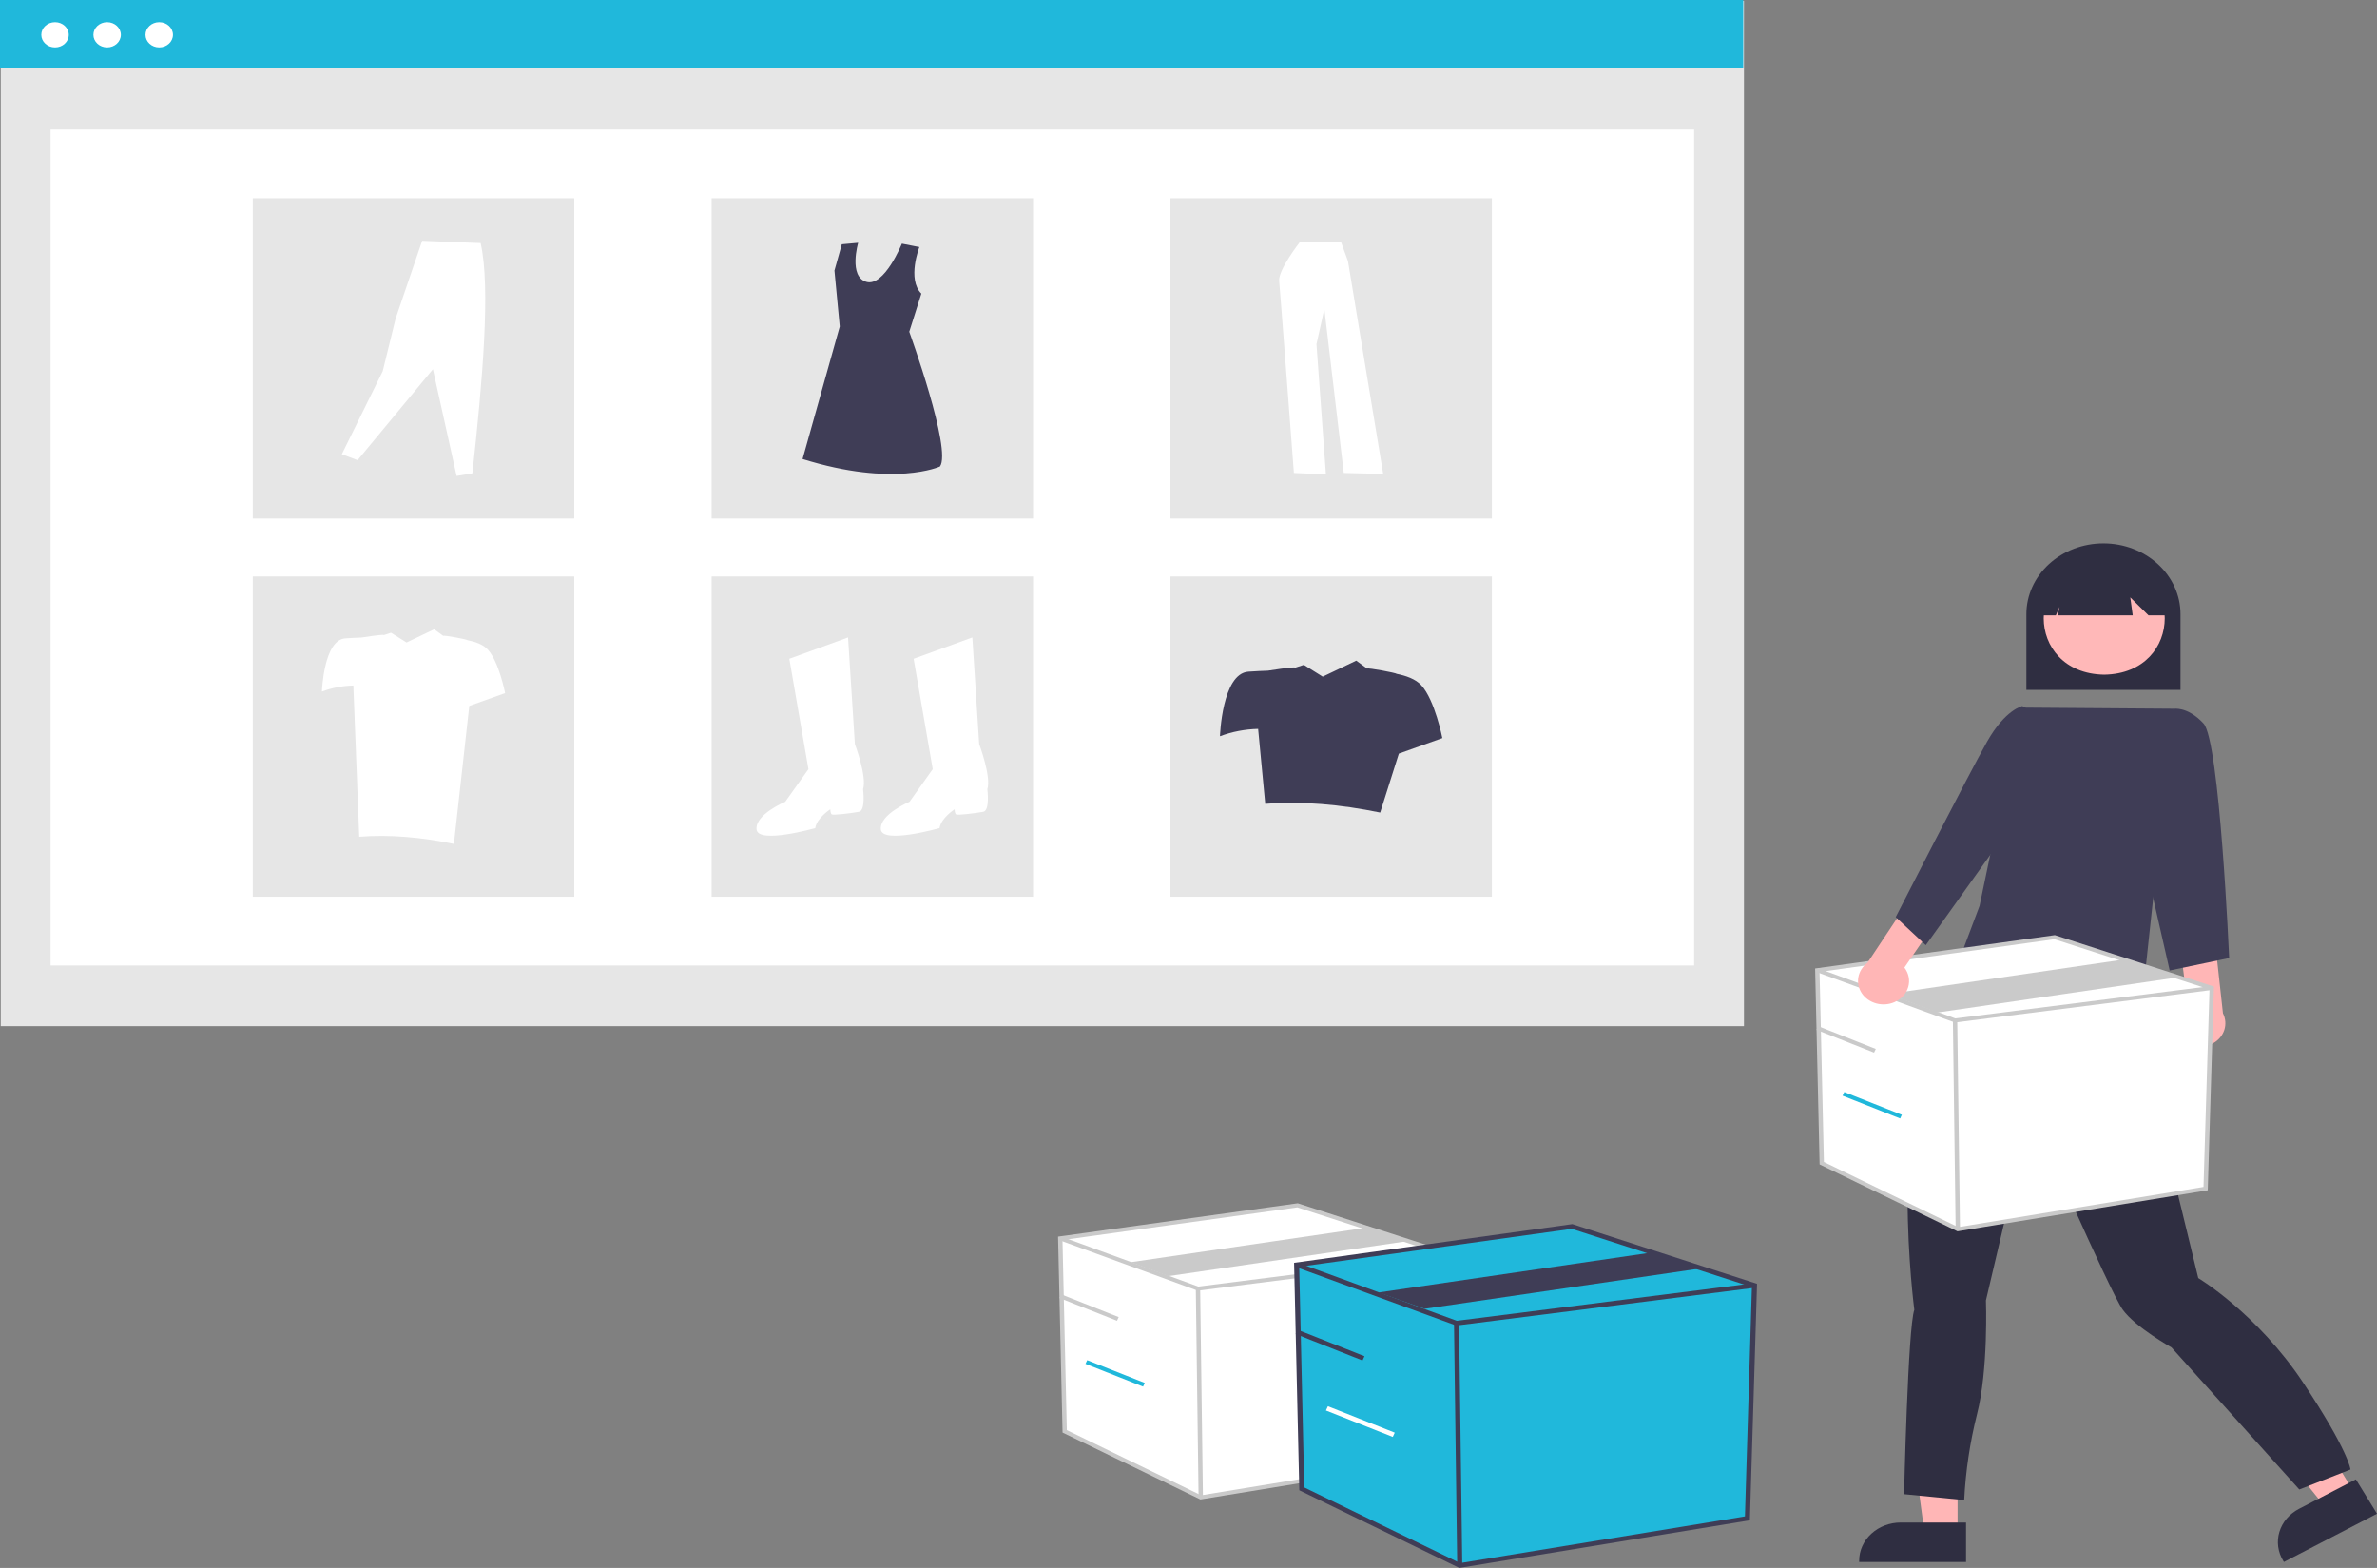 <svg width="376" height="248" viewBox="0 0 376 248" fill="none" xmlns="http://www.w3.org/2000/svg">
<rect x="0" y="0" width="376" height="248" fill="#808080" stroke="none"/>
<g clip-path="url(#clip0_44_133)">
<path d="M275.865 0.143H0.118V162.304H275.865V0.143Z" fill="#E6E6E6"/>
<path d="M267.98 20.482H8.003V152.71H267.98V20.482Z" fill="white"/>
<path d="M275.748 0H0V10.757H275.748V0Z" fill="#20B8DB"/>
<path d="M8.706 7.494C9.905 7.494 10.877 6.601 10.877 5.5C10.877 4.399 9.905 3.506 8.706 3.506C7.507 3.506 6.534 4.399 6.534 5.5C6.534 6.601 7.507 7.494 8.706 7.494Z" fill="white"/>
<path d="M16.947 7.494C18.146 7.494 19.119 6.601 19.119 5.5C19.119 4.399 18.146 3.506 16.947 3.506C15.748 3.506 14.776 4.399 14.776 5.5C14.776 6.601 15.748 7.494 16.947 7.494Z" fill="white"/>
<path d="M25.188 7.494C26.388 7.494 27.36 6.601 27.36 5.5C27.36 4.399 26.388 3.506 25.188 3.506C23.989 3.506 23.017 4.399 23.017 5.5C23.017 6.601 23.989 7.494 25.188 7.494Z" fill="white"/>
<path d="M90.838 31.358H39.99V82.013H90.838V31.358Z" fill="#E6E6E6"/>
<path d="M163.415 31.358H112.567V82.013H163.415V31.358Z" fill="#E6E6E6"/>
<path d="M235.992 31.358H185.144V82.013H235.992V31.358Z" fill="#E6E6E6"/>
<path d="M90.838 91.181H39.99V141.836H90.838V91.181Z" fill="#E6E6E6"/>
<path d="M163.415 91.181H112.567V141.836H163.415V91.181Z" fill="#E6E6E6"/>
<path d="M235.992 91.181H185.144V141.836H235.992V91.181Z" fill="#E6E6E6"/>
<path d="M124.857 104.2L134.147 100.827L135.228 117.69C135.228 117.69 137.172 122.848 136.524 124.832C136.524 124.832 136.956 128.205 135.876 128.404C134.795 128.602 131.77 128.999 131.556 128.8C131.342 128.601 131.34 128.006 131.34 128.006C131.34 128.006 129.179 129.395 128.963 130.982C128.963 130.982 119.889 133.561 119.673 131.18C119.457 128.8 124.21 126.816 124.21 126.816L127.883 121.658L124.857 104.2Z" fill="white"/>
<path d="M144.519 104.2L153.808 100.827L154.889 117.69C154.889 117.69 156.833 122.848 156.185 124.832C156.185 124.832 156.617 128.205 155.537 128.404C154.456 128.602 151.431 128.999 151.217 128.8C151.003 128.601 151.001 128.006 151.001 128.006C151.001 128.006 148.84 129.395 148.624 130.982C148.624 130.982 139.55 133.561 139.334 131.18C139.118 128.8 143.871 126.816 143.871 126.816L147.544 121.658L144.519 104.2Z" fill="white"/>
<path d="M145.427 39.08C145.427 39.08 143.449 44.156 145.741 46.444L143.83 52.474C143.83 52.474 150.619 71.176 148.679 73.789C148.679 73.789 141.438 77.114 126.952 72.601L132.836 51.643L131.996 42.796L133.16 38.64L135.746 38.404C135.746 38.404 134.194 43.748 137.039 44.579C139.884 45.41 142.66 38.538 142.66 38.538L145.427 39.08Z" fill="#3F3D56"/>
<path d="M54.07 71.844L56.566 72.782L68.481 58.403L72.226 75.282L74.722 74.866C76.324 60.313 77.631 45.47 76.027 38.45L66.779 38.085L62.581 50.382L60.538 58.717L54.07 71.844Z" fill="white"/>
<path d="M205.585 38.335C205.585 38.335 202.178 42.684 202.344 44.439C202.511 46.194 204.671 74.807 204.671 74.807L209.74 75.036L208.243 54.434L209.489 48.864L212.564 74.807L218.797 74.96L213.229 41.311L212.149 38.335L205.585 38.335Z" fill="white"/>
<path d="M224.841 108.399C223.936 107.402 222.381 106.864 220.888 106.572C220.931 106.448 216.347 105.578 216.269 105.757L214.541 104.493L209.23 107.025L206.246 105.159L204.86 105.611C204.916 105.386 200.557 106.08 200.557 106.08C199.724 106.107 198.66 106.155 197.469 106.239C193.3 106.534 192.979 116.45 192.979 116.45C194.897 115.729 196.943 115.336 199.015 115.29L200.142 127.15C205.938 126.694 212.018 127.225 218.319 128.524L221.274 119.201L228.155 116.744C228.155 116.744 226.979 110.755 224.841 108.399Z" fill="#3F3D56"/>
<path d="M77.174 102.751C76.429 101.93 75.148 101.486 73.917 101.246C73.954 101.143 70.175 100.427 70.111 100.575L68.687 99.533L64.312 101.619L61.853 100.082L60.711 100.455C60.758 100.27 57.165 100.841 57.165 100.841C56.481 100.864 55.602 100.903 54.622 100.972C51.186 101.215 50.922 109.385 50.922 109.385C52.502 108.791 54.188 108.467 55.895 108.429L56.824 132.351C61.6 131.975 66.609 132.413 71.8 133.484L74.234 111.652L79.904 109.628C79.904 109.628 78.936 104.693 77.174 102.751Z" fill="white"/>
<path d="M320.538 109.119H344.917V97.141C344.917 94.173 343.633 91.326 341.347 89.227C339.061 87.128 335.96 85.948 332.728 85.948C329.495 85.948 326.394 87.128 324.108 89.227C321.823 91.326 320.538 94.173 320.538 97.141V109.119Z" fill="#2F2E41"/>
<path d="M309.655 242.388H304.412L301.918 223.815H309.656L309.655 242.388Z" fill="#FFB6B6"/>
<path d="M310.993 240.816H300.666C298.921 240.816 297.247 241.453 296.013 242.586C294.779 243.719 294.086 245.256 294.086 246.858V247.055H310.993V240.816Z" fill="#2F2E41"/>
<path d="M372.336 235.963L367.77 238.33L355.654 223.284L362.394 219.791L372.336 235.963Z" fill="#FFB6B6"/>
<path d="M372.659 233.99L363.667 238.65C362.147 239.438 361.03 240.748 360.563 242.292C360.095 243.836 360.314 245.487 361.172 246.883L361.277 247.054L376 239.422L372.659 233.99Z" fill="#2F2E41"/>
<path d="M338.824 158.867L339.229 160.724C339.229 160.724 340.443 161.839 339.836 162.396C339.229 162.953 339.431 165.554 339.431 165.554C339.771 170.297 346.52 196.947 347.727 202.152C347.727 202.152 357.033 207.725 364.317 218.686C371.6 229.646 371.801 232.433 371.801 232.433L363.71 235.592L343.48 213.113C343.48 213.113 337.815 209.955 335.792 207.168C333.768 204.382 321.223 175.586 321.223 175.586L314.14 205.682C314.14 205.682 314.545 216.643 312.724 223.702C311.604 228.157 310.927 232.696 310.701 237.264L301.192 236.335C301.192 236.335 301.799 209.955 302.81 207.168C302.81 207.168 298.561 175.029 307.059 162.21L313.907 145.446L320.614 143.076L338.824 158.867Z" fill="#2F2E41"/>
<path d="M332.853 88.876C320.088 89.077 320.09 106.513 332.853 106.711C345.618 106.511 345.616 89.075 332.853 88.876Z" fill="#FFB8B8"/>
<path d="M323.029 97.331H325.198L325.789 95.975L325.494 97.331H337.36L336.975 94.493L339.859 97.331H342.737V95.793C342.738 94.605 342.484 93.428 341.989 92.33C341.495 91.232 340.77 90.234 339.856 89.394C338.941 88.553 337.856 87.886 336.66 87.43C335.465 86.975 334.184 86.74 332.89 86.739C331.596 86.738 330.315 86.972 329.119 87.425C327.923 87.879 326.837 88.545 325.921 89.385C325.005 90.224 324.279 91.221 323.783 92.319C323.287 93.416 323.031 94.592 323.03 95.78V95.793L323.029 97.331Z" fill="#2F2E41"/>
<path d="M319.69 111.918L343.812 112.097L338.715 159.584C338.715 159.584 310.505 158.217 310.487 150.31L313.13 143.284L319.69 111.918Z" fill="#3F3D56"/>
<path d="M344.849 164.175C344.478 163.758 344.211 163.271 344.067 162.749C343.923 162.228 343.906 161.683 344.016 161.154C344.126 160.626 344.361 160.125 344.705 159.689C345.048 159.253 345.491 158.891 346.003 158.629L344.955 150.269L350.333 148.445L351.632 160.27C352.052 161.089 352.13 162.021 351.853 162.889C351.575 163.758 350.961 164.503 350.125 164.983C349.29 165.464 348.292 165.647 347.32 165.498C346.348 165.349 345.469 164.879 344.849 164.175Z" fill="#FFB6B6"/>
<path d="M340.64 116.188L343.814 112.114C343.814 112.114 345.986 111.672 348.552 114.421C351.119 117.17 352.616 151.533 352.616 151.533L343.206 153.497L337.646 129.148L340.64 116.188Z" fill="#3F3D56"/>
<path d="M287.471 153.453L288.171 183.982L309.694 194.427L348.892 188L349.855 156.265L325.006 148.231L287.471 153.453Z" fill="white"/>
<path d="M309.638 194.757L287.831 184.175L287.121 153.182L325.039 147.907L325.12 147.933L350.205 156.044L349.228 188.265L309.638 194.757ZM288.51 183.79L309.75 194.097L348.556 187.734L349.504 156.486L324.973 148.555L287.821 153.723L288.51 183.79Z" fill="#CACACA"/>
<path d="M309.214 161.731L309.13 161.7L287.344 153.746L287.597 153.16L309.3 161.083L349.808 155.952L349.902 156.578L309.214 161.731Z" fill="#CACACA"/>
<path d="M309.601 161.403L308.913 161.411L309.351 194.431L310.038 194.423L309.601 161.403Z" fill="#CACACA"/>
<path d="M306.461 160.15L298.608 157.227L336.414 151.695L344.267 154.618L306.461 160.15Z" fill="#CACACA"/>
<path d="M287.607 162.309L287.335 162.889L296.443 166.49L296.715 165.91L287.607 162.309Z" fill="#CACACA"/>
<path d="M291.731 172.724L291.459 173.304L300.568 176.905L300.84 176.325L291.731 172.724Z" fill="#20B8DB"/>
<path d="M167.715 195.867L168.415 226.397L189.939 236.841L229.137 230.414L230.099 198.679L205.251 190.645L167.715 195.867Z" fill="white"/>
<path d="M189.883 237.171L168.076 226.589L167.365 195.597L205.284 190.321L205.365 190.347L230.45 198.458L229.473 230.679L189.883 237.171ZM168.754 226.204L189.995 236.511L228.801 230.148L229.749 198.901L205.217 190.969L168.065 196.138L168.754 226.204Z" fill="#CACACA"/>
<path d="M189.459 204.145L189.374 204.114L167.588 196.16L167.842 195.574L189.544 203.497L230.052 198.367L230.146 198.992L189.459 204.145Z" fill="#CACACA"/>
<path d="M189.845 203.817L189.158 203.825L189.595 236.845L190.283 236.837L189.845 203.817Z" fill="#CACACA"/>
<path d="M184.803 201.846L178.852 199.641L216.659 194.11L222.609 196.314L184.803 201.846Z" fill="#CACACA"/>
<path d="M167.851 204.724L167.579 205.303L176.688 208.904L176.959 208.325L167.851 204.724Z" fill="#CACACA"/>
<path d="M171.976 215.139L171.704 215.719L180.812 219.32L181.084 218.74L171.976 215.139Z" fill="#20B8DB"/>
<path d="M205.108 200.053L205.921 235.493L230.906 247.617L276.409 240.156L277.526 203.318L248.681 193.991L205.108 200.053Z" fill="#20B8DB"/>
<path d="M230.841 248L205.527 235.716L204.702 199.739L248.719 193.615L248.813 193.645L277.933 203.061L276.799 240.464L230.841 248ZM206.314 235.27L230.971 247.234L276.019 239.848L277.119 203.574L248.642 194.367L205.514 200.367L206.314 235.27Z" fill="#3F3D56"/>
<path d="M230.349 209.662L230.251 209.627L204.961 200.394L205.255 199.713L230.448 208.91L277.471 202.955L277.58 203.68L230.349 209.662Z" fill="#3F3D56"/>
<path d="M230.797 209.282L229.999 209.291L230.507 247.622L231.305 247.613L230.797 209.282Z" fill="#3F3D56"/>
<path d="M225.349 207.01L218.036 204.434L261.923 198.013L269.236 200.589L225.349 207.01Z" fill="#3F3D56"/>
<path d="M205.266 210.334L204.95 211.007L215.524 215.187L215.839 214.514L205.266 210.334Z" fill="#3F3D56"/>
<path d="M210.054 222.424L209.738 223.097L220.312 227.277L220.627 226.604L210.054 222.424Z" fill="white"/>
<path d="M299.674 158.501C300.205 158.272 300.675 157.94 301.05 157.526C301.426 157.113 301.698 156.629 301.847 156.109C301.997 155.588 302.021 155.044 301.917 154.514C301.813 153.984 301.584 153.482 301.245 153.042L306.13 145.922L302.143 142.141L295.397 152.285C294.631 152.856 294.119 153.665 293.959 154.56C293.799 155.454 294.002 156.371 294.529 157.137C295.056 157.903 295.871 158.465 296.82 158.717C297.768 158.968 298.783 158.892 299.674 158.502V158.501Z" fill="#FFB6B6"/>
<path d="M323.397 113.789L319.897 111.672C319.897 111.672 317.196 112.228 314.323 117.301C311.451 122.374 299.867 145.056 299.867 145.056L304.629 149.494L317.331 131.7L323.397 113.789Z" fill="#3F3D56"/>
</g>
<defs>
<clipPath id="clip0_44_133">
<rect width="376" height="248" fill="white"/>
</clipPath>
</defs>
</svg>
